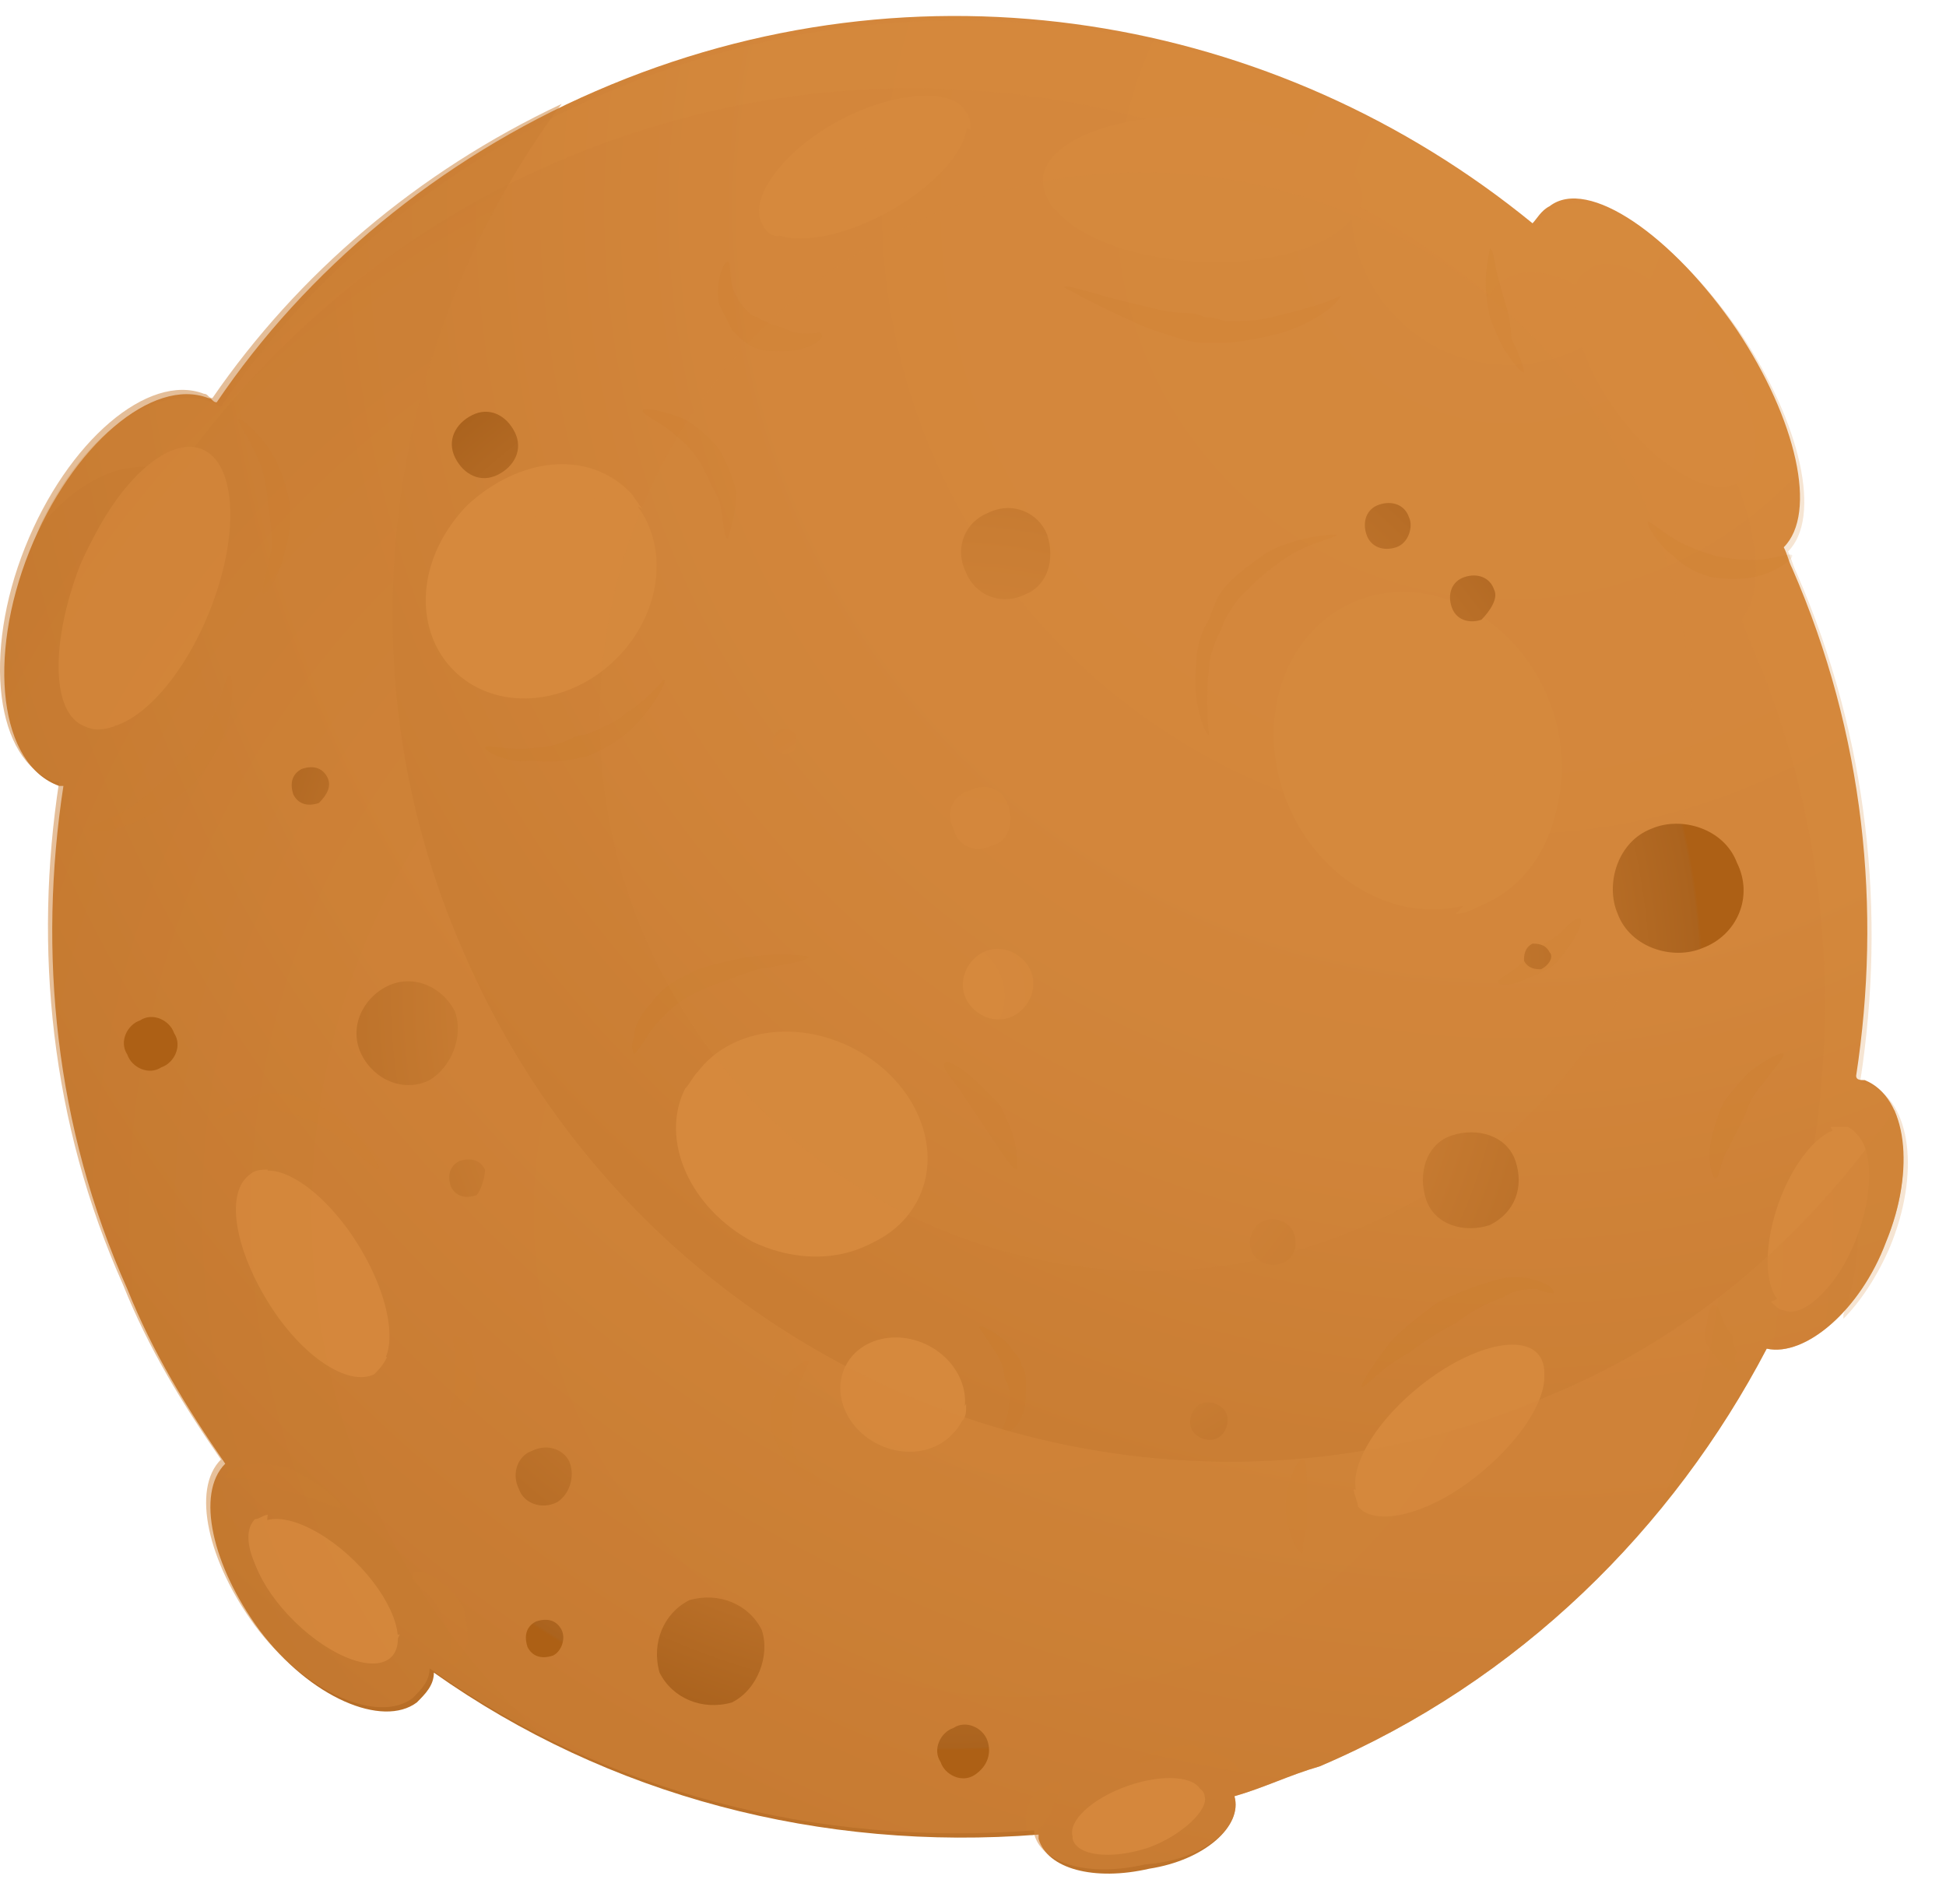 <svg width="46" height="45" viewBox="0 0 46 45" fill="none" xmlns="http://www.w3.org/2000/svg">
<path d="M29.18 42.459C29.885 42.257 30.489 41.955 31.193 41.753C35.924 39.738 39.548 36.111 41.762 31.879C42.668 32.08 43.977 30.972 44.581 29.36C45.285 27.647 45.084 25.934 44.078 25.531C43.977 25.531 43.876 25.531 43.876 25.43C44.48 21.5 44.078 17.369 42.366 13.439C42.266 13.238 42.266 13.137 42.165 12.936C42.97 12.13 42.467 9.913 41.058 7.797C39.548 5.58 37.535 4.169 36.629 4.875C36.428 4.975 36.327 5.177 36.226 5.278C30.187 0.34 21.731 -1.171 14.081 2.154C10.357 3.766 7.236 6.386 5.122 9.51C5.022 9.51 5.022 9.409 4.921 9.409C3.613 8.905 1.7 10.517 0.693 13.036C-0.313 15.555 -0.011 18.074 1.398 18.578H1.499C0.895 22.508 1.297 26.639 3.009 30.468C3.613 31.98 4.418 33.289 5.324 34.599C4.619 35.305 5.022 37.018 6.129 38.529C7.337 40.141 9.048 40.846 9.853 40.242C10.055 40.04 10.256 39.839 10.256 39.537C14.383 42.459 19.416 43.769 24.55 43.366V43.466C24.751 44.172 25.858 44.474 27.167 44.172C28.475 43.97 29.381 43.164 29.18 42.459Z" fill="url(#paint0_radial_1_1007)"/>
<g opacity="0.48">
<path opacity="0.48" d="M40.756 33.491C40.655 33.693 40.454 33.995 40.353 34.196C40.454 33.995 40.655 33.793 40.756 33.491Z" fill="#D6893D"/>
<path opacity="0.48" d="M0.895 12.533C1.801 11.323 3.009 10.82 3.914 11.122C4.015 11.122 4.015 11.223 4.116 11.223C6.33 8.099 9.35 5.479 13.074 3.867C20.724 0.542 29.18 2.053 35.219 6.991C35.32 6.789 35.421 6.688 35.622 6.588C36.629 5.983 38.642 7.293 40.051 9.51C41.46 11.626 41.863 13.842 41.158 14.649C41.259 14.85 41.259 14.951 41.36 15.152C43.071 19.082 43.474 23.213 42.87 27.143C42.97 27.143 43.071 27.143 43.071 27.244C43.977 27.647 44.178 29.36 43.574 31.073V31.173C43.977 30.77 44.38 30.166 44.681 29.46C45.386 27.748 45.185 26.035 44.178 25.632C44.078 25.632 43.977 25.631 43.977 25.531C44.581 21.601 44.178 17.47 42.467 13.54C42.366 13.339 42.366 13.238 42.266 13.036C43.071 12.23 42.568 10.014 41.158 7.898C39.648 5.681 37.635 4.27 36.729 4.975C36.528 5.076 36.427 5.278 36.327 5.378C30.287 0.441 21.832 -1.07 14.182 2.255C10.457 3.867 7.337 6.487 5.223 9.611C5.122 9.611 5.122 9.51 5.022 9.51C3.612 9.006 1.901 10.316 0.895 12.533Z" fill="#D6893D"/>
</g>
<path d="M32.148 4.66C32.194 3.715 30.566 2.867 28.511 2.767C26.457 2.666 24.754 3.35 24.708 4.295C24.662 5.24 26.29 6.088 28.344 6.188C30.398 6.289 32.101 5.605 32.148 4.66Z" fill="#D6893D"/>
<path d="M28.576 3.968C30.086 4.069 31.394 4.572 31.998 5.177C32.099 4.975 32.2 4.875 32.2 4.673C32.2 3.766 30.589 2.859 28.475 2.759C26.361 2.658 24.65 3.363 24.65 4.27C24.65 4.472 24.751 4.774 24.952 4.975C25.456 4.27 26.865 3.867 28.576 3.968Z" fill="#D6893D"/>
<path d="M20.986 5.014C22.302 4.291 23.109 3.231 22.788 2.645C22.467 2.06 21.14 2.171 19.824 2.894C18.508 3.616 17.702 4.677 18.023 5.262C18.343 5.848 19.67 5.736 20.986 5.014Z" fill="#D6893D"/>
<path d="M20.322 3.565C21.329 3.061 22.335 2.859 22.939 3.061C22.939 2.96 22.939 2.759 22.838 2.658C22.537 2.053 21.127 2.154 19.819 2.859C18.51 3.565 17.705 4.673 18.007 5.278C18.108 5.479 18.208 5.58 18.41 5.58C18.51 4.975 19.215 4.169 20.322 3.565Z" fill="#D6893D"/>
<path d="M35.037 34.683C36.196 33.728 36.792 32.536 36.368 32.021C35.945 31.505 34.661 31.861 33.502 32.816C32.343 33.77 31.747 34.962 32.171 35.478C32.595 35.993 33.878 35.638 35.037 34.683Z" fill="#D6893D"/>
<path d="M34.414 34.196C33.508 34.902 32.602 35.305 31.998 35.204C31.998 35.305 32.099 35.506 32.099 35.607C32.502 36.111 33.81 35.808 35.018 34.801C36.226 33.793 36.83 32.584 36.327 32.08C36.226 31.98 36.025 31.879 35.824 31.879C35.924 32.483 35.421 33.39 34.414 34.196Z" fill="#D6893D"/>
<path d="M8.876 32.382C9.443 32.03 9.262 30.709 8.472 29.432C7.681 28.155 6.581 27.404 6.014 27.756C5.447 28.108 5.628 29.428 6.418 30.706C7.209 31.983 8.309 32.733 8.876 32.382Z" fill="#D6893D"/>
<path d="M7.035 30.166C6.431 29.158 6.23 28.251 6.33 27.647C6.23 27.647 6.028 27.647 5.928 27.747C5.324 28.151 5.525 29.46 6.33 30.77C7.135 32.08 8.243 32.786 8.847 32.483C8.947 32.383 9.048 32.282 9.149 32.08C8.545 31.879 7.739 31.173 7.035 30.166Z" fill="#D6893D"/>
<path d="M4.936 14.493C5.671 12.69 5.599 10.956 4.775 10.619C3.952 10.283 2.688 11.472 1.953 13.275C1.218 15.079 1.29 16.813 2.113 17.15C2.937 17.486 4.201 16.297 4.936 14.493Z" fill="#D6893D"/>
<path d="M3.009 13.641C3.512 12.331 4.418 11.323 5.122 11.021C5.022 10.82 4.921 10.719 4.72 10.719C3.914 10.417 2.707 11.525 1.901 13.339C1.197 15.152 1.197 16.865 2.002 17.168C2.203 17.268 2.405 17.268 2.707 17.168C2.304 16.462 2.405 15.052 3.009 13.641Z" fill="#D6893D"/>
<path d="M43.934 29.13C44.339 27.974 44.242 26.888 43.717 26.704C43.192 26.52 42.439 27.307 42.034 28.463C41.63 29.618 41.727 30.704 42.251 30.888C42.776 31.072 43.529 30.285 43.934 29.13Z" fill="#D6893D"/>
<path d="M43.172 29.057C42.87 29.964 42.366 30.569 41.863 30.77C41.964 30.871 42.064 30.972 42.165 30.972C42.668 31.173 43.474 30.367 43.876 29.158C44.279 27.949 44.178 26.841 43.675 26.639C43.574 26.639 43.373 26.639 43.272 26.639C43.574 27.143 43.574 28.05 43.172 29.057Z" fill="#D6893D"/>
<path d="M9.256 39.162C9.644 38.764 9.25 37.748 8.375 36.892C7.499 36.037 6.475 35.666 6.087 36.064C5.698 36.462 6.093 37.479 6.968 38.334C7.843 39.19 8.867 39.56 9.256 39.162Z" fill="#D6893D"/>
<path d="M7.337 37.723C6.632 37.118 6.23 36.312 6.33 35.808C6.23 35.808 6.129 35.909 6.028 35.909C5.626 36.312 6.028 37.32 6.934 38.227C7.84 39.134 8.847 39.436 9.249 39.033C9.35 38.932 9.35 38.831 9.451 38.63C8.847 38.831 8.041 38.428 7.337 37.723Z" fill="#D6893D"/>
<path d="M27.114 43.549C27.953 43.253 28.527 42.714 28.398 42.347C28.268 41.98 27.483 41.923 26.644 42.219C25.806 42.516 25.231 43.054 25.36 43.422C25.49 43.789 26.275 43.846 27.114 43.549Z" fill="#D6893D"/>
<path d="M26.965 43.164C26.361 43.365 25.758 43.366 25.355 43.265C25.355 43.366 25.355 43.466 25.355 43.466C25.456 43.869 26.261 43.97 27.167 43.668C27.972 43.365 28.576 42.761 28.475 42.459C28.475 42.358 28.375 42.257 28.274 42.257C28.073 42.459 27.569 42.862 26.965 43.164Z" fill="#D6893D"/>
<path d="M41.167 11.365C41.793 10.901 41.496 9.438 40.504 8.096C39.511 6.754 38.2 6.042 37.574 6.505C36.949 6.969 37.246 8.432 38.238 9.774C39.23 11.116 40.542 11.828 41.167 11.365Z" fill="#D6893D"/>
<path d="M39.749 8.704C40.454 9.711 40.856 10.82 40.756 11.424C40.957 11.424 41.058 11.424 41.158 11.323C41.763 10.82 41.461 9.409 40.454 7.998C39.447 6.688 38.139 5.882 37.535 6.386C37.334 6.487 37.233 6.688 37.233 6.89C37.937 6.89 38.944 7.595 39.749 8.704Z" fill="#D6893D"/>
<path d="M35.039 21.256C36.722 20.525 37.403 18.359 36.562 16.42C35.72 14.48 33.674 13.501 31.991 14.232C30.308 14.964 29.627 17.13 30.468 19.069C31.31 21.009 33.356 21.988 35.039 21.256Z" fill="#D6893D"/>
<path d="M35.018 17.268C35.723 18.881 35.421 20.593 34.414 21.601C34.616 21.601 34.817 21.5 35.018 21.4C36.73 20.694 37.333 18.477 36.528 16.563C35.723 14.649 33.609 13.641 31.998 14.346C31.697 14.447 31.395 14.649 31.193 14.951C32.602 14.548 34.314 15.455 35.018 17.268Z" fill="#D6893D"/>
<path d="M14.558 15.581C15.707 14.449 15.848 12.727 14.874 11.736C13.899 10.744 12.177 10.857 11.028 11.989C9.879 13.121 9.737 14.843 10.712 15.835C11.687 16.826 13.409 16.712 14.558 15.581Z" fill="#D6893D"/>
<path d="M11.967 12.734C12.873 11.827 14.182 11.525 15.188 12.029C15.088 11.928 14.987 11.726 14.886 11.626C13.88 10.618 12.269 10.82 11.061 11.928C9.954 13.036 9.753 14.749 10.759 15.757C10.961 15.958 11.162 16.059 11.363 16.16C10.759 15.253 10.961 13.742 11.967 12.734Z" fill="#D6893D"/>
<path d="M21.712 28.328C22.319 27.077 21.595 25.471 20.095 24.742C18.595 24.012 16.887 24.436 16.279 25.687C15.672 26.938 16.396 28.544 17.896 29.273C19.396 30.003 21.105 29.58 21.712 28.328Z" fill="#D6893D"/>
<path d="M18.309 28.151C17.101 27.546 16.396 26.438 16.497 25.329C16.396 25.43 16.296 25.631 16.195 25.732C15.591 26.941 16.296 28.554 17.805 29.36C19.315 30.065 20.926 29.662 21.631 28.352C21.731 28.151 21.832 27.848 21.832 27.546C21.127 28.554 19.617 28.755 18.309 28.151Z" fill="#D6893D"/>
<path d="M22.696 33.626C23.012 32.975 22.659 32.152 21.909 31.787C21.159 31.422 20.295 31.654 19.979 32.305C19.664 32.956 20.016 33.779 20.766 34.143C21.516 34.508 22.38 34.276 22.696 33.626Z" fill="#D6893D"/>
<path d="M21.027 33.491C20.423 33.189 20.121 32.584 20.121 32.08C20.121 32.181 20.02 32.181 20.02 32.282C19.718 32.886 20.02 33.693 20.825 34.096C21.53 34.499 22.436 34.196 22.738 33.592C22.838 33.491 22.838 33.39 22.838 33.189C22.436 33.693 21.631 33.894 21.027 33.491Z" fill="#D6893D"/>
<g opacity="0.5">
<g opacity="0.5">
<path opacity="0.5" d="M38.944 12.331C39.045 12.331 39.347 12.633 39.749 12.835C40.152 13.036 40.554 13.137 40.554 13.137C40.554 13.137 40.957 13.238 41.46 13.238C41.863 13.238 42.366 13.036 42.366 13.137C42.366 13.238 41.964 13.54 41.46 13.641C40.957 13.742 40.454 13.641 40.454 13.641C40.454 13.641 39.951 13.54 39.548 13.137C39.145 12.835 38.944 12.432 38.944 12.331Z" fill="#C4751D"/>
</g>
<g opacity="0.5">
<path opacity="0.5" d="M36.025 8.804C35.924 8.804 35.723 8.502 35.522 8.2C35.32 7.797 35.22 7.494 35.22 7.494C35.22 7.494 35.119 7.091 35.119 6.688C35.119 6.285 35.22 5.882 35.22 5.882C35.32 5.882 35.32 6.285 35.421 6.588C35.522 6.991 35.622 7.293 35.622 7.293C35.622 7.293 35.723 7.696 35.723 7.998C35.924 8.401 36.025 8.704 36.025 8.804Z" fill="#C4751D"/>
</g>
<g opacity="0.5">
<path opacity="0.5" d="M28.576 17.369C28.476 17.369 28.174 16.563 28.274 15.757C28.274 15.354 28.375 14.951 28.576 14.649C28.677 14.346 28.777 14.145 28.777 14.145C28.777 14.145 28.878 13.943 29.079 13.742C29.281 13.54 29.683 13.238 29.985 13.036C30.791 12.633 31.596 12.633 31.596 12.633C31.596 12.734 30.791 12.835 30.187 13.339C29.885 13.54 29.583 13.842 29.381 14.044C29.18 14.245 29.079 14.447 29.079 14.447C29.079 14.447 28.979 14.548 28.878 14.85C28.777 15.052 28.576 15.455 28.576 15.858C28.476 16.563 28.576 17.268 28.576 17.369Z" fill="#C4751D"/>
</g>
<g opacity="0.5">
<path opacity="0.5" d="M35.421 23.213C35.421 23.113 35.723 23.012 35.924 22.81C36.126 22.609 36.327 22.407 36.327 22.407C36.327 22.407 36.528 22.306 36.83 22.105C37.031 21.903 37.233 21.702 37.333 21.702C37.434 21.702 37.333 22.004 37.132 22.306C36.931 22.609 36.73 22.81 36.73 22.81C36.73 22.81 36.428 23.012 36.126 23.113C35.723 23.314 35.421 23.314 35.421 23.213Z" fill="#C4751D"/>
</g>
<g opacity="0.5">
<path opacity="0.5" d="M19.416 7.898C19.517 7.998 19.114 8.301 18.51 8.301C18.208 8.301 18.007 8.301 17.806 8.2C17.604 8.099 17.504 7.998 17.504 7.998C17.504 7.998 17.403 7.898 17.302 7.797C17.202 7.595 17.101 7.394 17 7.192C16.9 6.688 17.101 6.185 17.202 6.185C17.302 6.185 17.202 6.688 17.403 6.991C17.504 7.192 17.604 7.293 17.705 7.394C17.806 7.494 17.906 7.494 17.906 7.494C17.906 7.494 18.007 7.595 18.108 7.595C18.208 7.696 18.41 7.696 18.611 7.797C19.014 7.998 19.416 7.797 19.416 7.898Z" fill="#C4751D"/>
</g>
<g opacity="0.5">
<path opacity="0.5" d="M25.154 6.789C25.154 6.688 25.959 6.991 26.865 7.192C27.267 7.293 27.67 7.394 27.972 7.394C28.274 7.394 28.475 7.494 28.475 7.494C28.475 7.494 28.677 7.494 28.979 7.595C29.281 7.595 29.683 7.595 30.086 7.494C30.489 7.394 30.891 7.293 31.193 7.192C31.495 7.091 31.697 6.991 31.697 6.991C31.697 6.991 31.596 7.192 31.294 7.394C30.992 7.595 30.589 7.797 30.187 7.898C29.784 7.998 29.281 8.099 28.979 8.099C28.677 8.099 28.375 8.099 28.375 8.099C28.375 8.099 28.174 8.099 27.872 7.998C27.57 7.898 27.167 7.797 26.764 7.595C25.858 7.192 25.154 6.789 25.154 6.789Z" fill="#C4751D"/>
</g>
<g opacity="0.5">
<path opacity="0.5" d="M17.201 12.734C17.101 12.734 17.101 12.23 17 11.827C16.799 11.424 16.598 11.021 16.598 11.021C16.598 11.021 16.396 10.618 15.994 10.316C15.692 10.014 15.188 9.812 15.188 9.711C15.188 9.61 15.692 9.711 16.195 9.913C16.698 10.215 17 10.618 17 10.618C17 10.618 17.302 11.122 17.403 11.626C17.403 12.23 17.201 12.734 17.201 12.734Z" fill="#C4751D"/>
</g>
<g opacity="0.5">
<path opacity="0.5" d="M11.464 17.671C11.464 17.571 12.068 17.772 12.672 17.671C12.974 17.671 13.276 17.571 13.477 17.47C13.678 17.369 13.779 17.369 13.779 17.369C13.779 17.369 13.88 17.369 14.081 17.268C14.283 17.168 14.584 17.067 14.786 16.865C15.289 16.563 15.692 16.059 15.692 16.059C15.792 16.059 15.49 16.664 14.987 17.168C14.484 17.671 13.88 17.873 13.88 17.873C13.88 17.873 13.175 18.074 12.571 17.974C12.068 18.074 11.464 17.772 11.464 17.671Z" fill="#C4751D"/>
</g>
<g opacity="0.5">
<path opacity="0.5" d="M6.23 14.044C6.129 14.044 6.33 13.439 6.431 12.936C6.431 12.432 6.33 11.928 6.33 11.928C6.33 11.928 6.33 11.424 6.129 10.92C5.928 10.417 5.626 10.014 5.626 9.913C5.626 9.812 6.129 10.215 6.431 10.719C6.733 11.223 6.834 11.827 6.834 11.827C6.834 11.827 6.934 12.432 6.733 13.036C6.632 13.54 6.33 14.044 6.23 14.044Z" fill="#C4751D"/>
</g>
<g opacity="0.5">
<path opacity="0.5" d="M2.103 19.586C2.103 19.485 2.707 19.384 3.21 18.981C3.512 18.78 3.713 18.578 3.814 18.477C4.015 18.276 4.116 18.175 4.116 18.175C4.116 18.175 4.217 18.074 4.418 17.873C4.619 17.671 4.72 17.47 4.921 17.168C5.223 16.664 5.324 15.958 5.424 15.958C5.525 15.958 5.525 16.664 5.324 17.268C5.122 17.873 4.619 18.477 4.619 18.477C4.619 18.477 4.116 18.981 3.512 19.284C2.807 19.687 2.103 19.687 2.103 19.586Z" fill="#C4751D"/>
</g>
<g opacity="0.5">
<path opacity="0.5" d="M14.987 24.926C14.987 24.926 14.886 24.725 14.987 24.523C14.987 24.221 15.188 23.919 15.39 23.717C15.591 23.415 15.893 23.213 16.094 23.113C16.296 23.012 16.497 22.911 16.497 22.911C16.497 22.911 17.101 22.709 17.805 22.609C18.51 22.508 19.114 22.609 19.114 22.609C19.114 22.709 18.51 22.81 17.906 22.911C17.302 23.113 16.799 23.314 16.799 23.314C16.799 23.314 16.195 23.516 15.792 23.919C15.591 24.12 15.39 24.322 15.289 24.523C15.088 24.825 14.987 24.926 14.987 24.926Z" fill="#C4751D"/>
</g>
<g opacity="0.5">
<path opacity="0.5" d="M24.046 27.647C23.946 27.647 23.744 27.344 23.543 27.042C23.342 26.74 23.14 26.438 23.14 26.438C23.14 26.438 22.939 26.135 22.738 25.833C22.537 25.531 22.235 25.229 22.335 25.128C22.335 25.027 22.738 25.229 23.04 25.531C23.342 25.833 23.644 26.135 23.644 26.135C23.644 26.135 23.845 26.538 23.946 26.841C24.046 27.143 24.046 27.546 24.046 27.647Z" fill="#C4751D"/>
</g>
<g opacity="0.5">
<path opacity="0.5" d="M32.2 32.785C32.099 32.785 32.502 32.181 32.904 31.677C33.408 31.173 34.012 30.77 34.012 30.77C34.012 30.77 34.616 30.468 35.32 30.267C35.622 30.166 36.025 30.166 36.327 30.267C36.629 30.367 36.73 30.468 36.73 30.569C36.73 30.569 36.528 30.569 36.327 30.468C36.126 30.468 35.824 30.468 35.522 30.67C34.918 30.871 34.414 31.274 34.414 31.274C34.414 31.274 33.81 31.576 33.307 31.98C32.703 32.282 32.3 32.785 32.2 32.785Z" fill="#C4751D"/>
</g>
<g opacity="0.5">
<path opacity="0.5" d="M30.791 36.715C30.69 36.715 30.589 36.514 30.489 36.212C30.388 35.909 30.388 35.607 30.388 35.607C30.388 35.607 30.388 35.305 30.489 35.002C30.589 34.7 30.69 34.499 30.791 34.499C30.891 34.499 30.891 34.801 30.891 35.103C30.891 35.405 30.891 35.607 30.891 35.607C30.891 35.607 30.891 35.909 30.891 36.111C30.791 36.413 30.791 36.614 30.791 36.715Z" fill="#C4751D"/>
</g>
<g opacity="0.5">
<path opacity="0.5" d="M40.555 27.848C40.454 27.848 40.353 27.345 40.454 26.941C40.555 26.438 40.756 26.035 40.756 26.035C40.756 26.035 41.058 25.631 41.36 25.329C41.763 25.027 42.165 24.825 42.165 24.926C42.165 25.027 41.863 25.329 41.662 25.631C41.36 25.934 41.259 26.337 41.259 26.337C41.259 26.337 41.058 26.74 40.857 27.143C40.655 27.445 40.655 27.848 40.555 27.848Z" fill="#C4751D"/>
</g>
<g opacity="0.5">
<path opacity="0.5" d="M41.058 32.383C41.058 32.483 40.756 32.383 40.655 32.181C40.454 31.98 40.353 31.778 40.353 31.778C40.353 31.778 40.252 31.576 40.353 31.274C40.353 31.073 40.454 30.77 40.554 30.871C40.655 30.871 40.655 31.073 40.756 31.274C40.856 31.476 40.957 31.576 40.957 31.576C40.957 31.576 40.957 31.778 41.058 31.98C40.957 32.08 41.058 32.282 41.058 32.383Z" fill="#C4751D"/>
</g>
<g opacity="0.5">
<path opacity="0.5" d="M8.947 27.647C8.847 27.647 8.444 27.244 8.042 26.941C7.84 26.74 7.639 26.639 7.438 26.538C7.236 26.438 7.136 26.438 7.136 26.438C7.136 26.438 7.035 26.337 6.834 26.337C6.632 26.236 6.431 26.236 6.129 26.236C5.827 26.236 5.626 26.236 5.424 26.337C5.223 26.438 5.122 26.438 5.122 26.438C5.122 26.438 5.223 26.236 5.424 26.135C5.626 26.035 5.928 25.934 6.23 25.833C6.532 25.833 6.834 25.833 7.035 25.934C7.236 26.035 7.438 26.035 7.438 26.035C7.438 26.035 7.538 26.135 7.74 26.236C7.941 26.337 8.142 26.538 8.344 26.74C8.746 27.143 9.048 27.647 8.947 27.647Z" fill="#C4751D"/>
</g>
<g opacity="0.5">
<path opacity="0.5" d="M10.659 33.39C10.558 33.289 10.759 33.088 10.759 32.886C10.759 32.685 10.759 32.483 10.759 32.483C10.759 32.483 10.759 32.282 10.759 32.08C10.759 31.879 10.659 31.576 10.759 31.576C10.86 31.576 11.061 31.677 11.162 31.98C11.263 32.282 11.263 32.584 11.263 32.584C11.263 32.584 11.263 32.886 11.061 33.088C10.961 33.289 10.659 33.39 10.659 33.39Z" fill="#C4751D"/>
</g>
<g opacity="0.5">
<path opacity="0.5" d="M8.042 35.607C8.042 35.708 7.639 35.506 7.337 35.405C7.035 35.305 6.632 35.204 6.632 35.204C6.632 35.204 6.33 35.002 6.028 35.002C5.726 34.902 5.324 35.002 5.324 34.902C5.324 34.801 5.626 34.599 6.028 34.599C6.431 34.599 6.834 34.7 6.834 34.7C6.834 34.7 7.236 34.902 7.538 35.103C7.84 35.305 8.142 35.607 8.042 35.607Z" fill="#C4751D"/>
</g>
<g opacity="0.5">
<path opacity="0.5" d="M10.659 39.335C10.558 39.335 10.659 39.033 10.659 38.73C10.558 38.428 10.457 38.227 10.457 38.227C10.457 38.227 10.357 37.924 10.155 37.723C9.954 37.521 9.652 37.32 9.753 37.219C9.753 37.118 10.155 37.118 10.457 37.421C10.759 37.622 10.961 38.025 10.961 38.025C10.961 38.025 11.061 38.428 11.061 38.831C10.961 39.133 10.759 39.436 10.659 39.335Z" fill="#C4751D"/>
</g>
<g opacity="0.5">
<path opacity="0.5" d="M26.865 41.653C26.865 41.552 27.167 41.451 27.469 41.35C27.771 41.249 28.173 41.249 28.173 41.249C28.173 41.249 28.475 41.35 28.777 41.451C29.079 41.552 29.381 41.854 29.281 41.854C29.281 41.955 28.979 41.854 28.677 41.753C28.375 41.753 28.073 41.653 28.073 41.653C28.073 41.653 27.771 41.552 27.469 41.552C27.167 41.653 26.865 41.753 26.865 41.653Z" fill="#C4751D"/>
</g>
<g opacity="0.5">
<path opacity="0.5" d="M24.348 43.366C24.248 43.366 24.248 43.164 24.248 42.962C24.248 42.761 24.348 42.559 24.348 42.559C24.348 42.559 24.449 42.358 24.65 42.257C24.852 42.156 24.952 42.056 25.053 42.156C25.154 42.257 25.053 42.358 24.952 42.559C24.852 42.761 24.852 42.862 24.852 42.862C24.852 42.862 24.751 42.962 24.65 43.164C24.449 43.265 24.449 43.466 24.348 43.366Z" fill="#C4751D"/>
</g>
<g opacity="0.5">
<path opacity="0.5" d="M23.644 33.894C23.644 33.793 23.845 33.592 23.845 33.189C23.946 32.886 23.744 32.584 23.744 32.584C23.744 32.584 23.744 32.282 23.543 31.98C23.342 31.677 23.14 31.375 23.14 31.375C23.14 31.274 23.543 31.476 23.845 31.778C23.946 31.98 24.147 32.08 24.147 32.282C24.248 32.383 24.248 32.584 24.248 32.584C24.248 32.584 24.248 32.685 24.248 32.886C24.248 33.088 24.248 33.289 24.147 33.491C24.046 33.793 23.644 33.995 23.644 33.894Z" fill="#C4751D"/>
</g>
<g opacity="0.5">
<path opacity="0.5" d="M19.416 35.103C19.416 35.204 18.913 35.002 18.611 34.599C18.51 34.398 18.409 34.196 18.309 33.995C18.208 33.793 18.208 33.692 18.208 33.692C18.208 33.692 18.208 33.592 18.208 33.39C18.208 33.189 18.309 32.987 18.409 32.786C18.611 32.383 19.114 32.08 19.114 32.181C19.114 32.282 18.913 32.584 18.812 32.987C18.711 33.39 18.711 33.793 18.711 33.793C18.711 33.793 18.711 34.196 18.812 34.498C19.114 34.7 19.416 35.002 19.416 35.103Z" fill="#C4751D"/>
</g>
</g>
<path opacity="0.5" d="M29.18 42.459C29.885 42.257 30.488 41.955 31.193 41.753C35.924 39.738 39.548 36.111 41.762 31.879C42.668 32.08 43.977 30.972 44.581 29.36C45.084 28.151 45.084 27.042 44.782 26.236C42.769 29.158 40.051 31.576 36.629 32.987C26.865 37.219 15.289 32.584 10.961 22.508C7.941 15.656 9.149 7.998 13.276 2.456C9.853 4.069 7.035 6.487 5.022 9.409C4.921 9.409 4.921 9.308 4.82 9.308C3.512 8.804 1.599 10.416 0.593 12.936C-0.414 15.455 -0.112 17.974 1.297 18.477H1.398C0.794 22.407 1.197 26.538 2.908 30.367C3.512 31.879 4.317 33.189 5.223 34.499C4.518 35.204 4.921 36.917 6.028 38.428C7.236 40.04 8.947 40.746 9.753 40.141C9.954 39.94 10.155 39.738 10.155 39.436C14.282 42.358 19.315 43.668 24.449 43.265V43.366C24.65 44.071 25.758 44.373 27.066 44.071C28.475 43.97 29.381 43.164 29.18 42.459Z" fill="url(#paint1_radial_1_1007)"/>
<path opacity="0.2" d="M32.254 28.982C38.781 26.145 41.755 18.506 38.898 11.922C36.041 5.338 28.434 2.301 21.907 5.138C15.381 7.976 12.406 15.614 15.263 22.199C18.12 28.783 25.727 31.82 32.254 28.982Z" fill="#D6893D"/>
<path d="M23.442 19.989C23.04 20.19 22.637 19.989 22.536 19.586C22.335 19.183 22.536 18.78 22.939 18.679C23.342 18.477 23.744 18.679 23.845 19.082C23.946 19.485 23.845 19.888 23.442 19.989ZM24.348 22.911C24.147 22.508 23.644 22.306 23.241 22.508C22.838 22.709 22.637 23.213 22.838 23.616C23.04 24.019 23.543 24.221 23.946 24.019C24.348 23.818 24.55 23.314 24.348 22.911ZM35.824 27.445C35.622 26.841 34.917 26.639 34.314 26.841C33.71 27.042 33.508 27.747 33.71 28.352C33.911 28.957 34.616 29.158 35.219 28.957C35.824 28.654 36.025 28.05 35.824 27.445ZM30.589 29.158C30.488 28.856 30.086 28.755 29.885 28.856C29.583 28.957 29.482 29.36 29.583 29.561C29.683 29.863 30.086 29.964 30.287 29.863C30.589 29.763 30.69 29.46 30.589 29.158ZM28.979 33.39C28.878 33.189 28.576 33.088 28.375 33.189C28.173 33.289 28.073 33.592 28.173 33.793C28.274 33.995 28.576 34.096 28.777 33.995C28.979 33.894 29.079 33.592 28.979 33.39ZM10.759 23.919C10.457 23.314 9.753 23.012 9.149 23.314C8.545 23.616 8.243 24.322 8.545 24.926C8.847 25.531 9.551 25.833 10.155 25.531C10.659 25.229 10.961 24.523 10.759 23.919ZM11.464 27.647C11.363 27.445 11.162 27.345 10.86 27.445C10.659 27.546 10.558 27.747 10.659 28.05C10.759 28.251 10.961 28.352 11.263 28.251C11.363 28.151 11.464 27.848 11.464 27.647ZM13.477 34.599C13.376 34.297 12.974 34.096 12.571 34.297C12.269 34.398 12.068 34.801 12.269 35.204C12.37 35.506 12.773 35.708 13.175 35.506C13.477 35.305 13.578 34.902 13.477 34.599ZM18.007 38.529C17.705 37.924 17 37.622 16.296 37.824C15.692 38.126 15.39 38.831 15.591 39.537C15.893 40.141 16.598 40.443 17.302 40.242C17.906 39.94 18.208 39.134 18.007 38.529ZM13.276 38.529C13.175 38.328 12.974 38.227 12.672 38.328C12.47 38.428 12.37 38.63 12.47 38.932C12.571 39.134 12.773 39.234 13.075 39.133C13.276 39.033 13.376 38.73 13.276 38.529ZM23.342 41.149C23.241 40.846 22.838 40.645 22.536 40.846C22.235 40.947 22.033 41.35 22.235 41.653C22.335 41.955 22.738 42.156 23.04 41.955C23.342 41.753 23.442 41.451 23.342 41.149ZM4.116 24.422C4.015 24.12 3.612 23.919 3.311 24.12C3.009 24.221 2.807 24.624 3.009 24.926C3.109 25.229 3.512 25.43 3.814 25.229C4.116 25.128 4.317 24.725 4.116 24.422ZM12.168 10.215C11.967 9.812 11.565 9.61 11.162 9.812C10.759 10.014 10.558 10.417 10.759 10.82C10.961 11.223 11.363 11.424 11.766 11.223C12.168 11.021 12.37 10.618 12.168 10.215ZM7.74 18.377C7.639 18.175 7.438 18.074 7.136 18.175C6.934 18.276 6.834 18.477 6.934 18.78C7.035 18.981 7.236 19.082 7.538 18.981C7.74 18.78 7.84 18.578 7.74 18.377ZM24.751 12.633C24.55 12.13 23.946 11.827 23.342 12.13C22.838 12.331 22.536 12.936 22.838 13.54C23.04 14.044 23.644 14.346 24.248 14.044C24.751 13.842 24.952 13.238 24.751 12.633ZM18.812 17.369C18.711 17.268 18.611 17.168 18.409 17.268C18.309 17.369 18.208 17.47 18.309 17.671C18.409 17.772 18.51 17.873 18.711 17.772C18.812 17.772 18.812 17.571 18.812 17.369ZM33.307 12.23C33.206 11.928 32.904 11.827 32.602 11.928C32.3 12.029 32.2 12.331 32.3 12.633C32.401 12.936 32.703 13.036 33.005 12.936C33.307 12.835 33.408 12.432 33.307 12.23ZM35.32 13.943C35.219 13.641 34.917 13.54 34.616 13.641C34.314 13.742 34.213 14.044 34.314 14.346C34.414 14.649 34.716 14.749 35.018 14.649C35.219 14.447 35.421 14.145 35.32 13.943ZM41.058 20.392C40.756 19.586 39.749 19.284 39.045 19.586C38.239 19.888 37.937 20.896 38.239 21.601C38.541 22.407 39.548 22.709 40.252 22.407C41.058 22.105 41.46 21.198 41.058 20.392ZM36.629 22.508C36.528 22.306 36.327 22.306 36.226 22.306C36.025 22.407 36.025 22.609 36.025 22.709C36.125 22.911 36.327 22.911 36.427 22.911C36.629 22.81 36.729 22.609 36.629 22.508Z" fill="url(#paint2_radial_1_1007)"/>
<defs>
<radialGradient id="paint0_radial_1_1007" cx="0" cy="0" r="1" gradientUnits="userSpaceOnUse" gradientTransform="translate(35.346 4.548) rotate(66.543) scale(50.937 50.902)">
<stop offset="0.019" stop-color="#D6893D"/>
<stop offset="0.347" stop-color="#D3863B"/>
<stop offset="0.616" stop-color="#C97D33"/>
<stop offset="0.864" stop-color="#B86E27"/>
<stop offset="0.996" stop-color="#AB631E"/>
<stop offset="1" stop-color="#AD6015"/>
</radialGradient>
<radialGradient id="paint1_radial_1_1007" cx="0" cy="0" r="1" gradientUnits="userSpaceOnUse" gradientTransform="translate(24.064 28.719) rotate(66.543) scale(48.526 48.493)">
<stop offset="0.019" stop-color="#D6893D"/>
<stop offset="0.347" stop-color="#D3863B"/>
<stop offset="0.616" stop-color="#C97D33"/>
<stop offset="0.864" stop-color="#B86E27"/>
<stop offset="0.996" stop-color="#AB631E"/>
<stop offset="1" stop-color="#AD6015"/>
</radialGradient>
<radialGradient id="paint2_radial_1_1007" cx="0" cy="0" r="1" gradientUnits="userSpaceOnUse" gradientTransform="translate(22.434 23.556) rotate(66.543) scale(17.74 17.727)">
<stop offset="0.019" stop-color="#D6893D"/>
<stop offset="0.347" stop-color="#D3863B"/>
<stop offset="0.616" stop-color="#C97D33"/>
<stop offset="0.864" stop-color="#B86E27"/>
<stop offset="0.996" stop-color="#AB631E"/>
<stop offset="1" stop-color="#AD6015"/>
</radialGradient>
</defs>
</svg>
